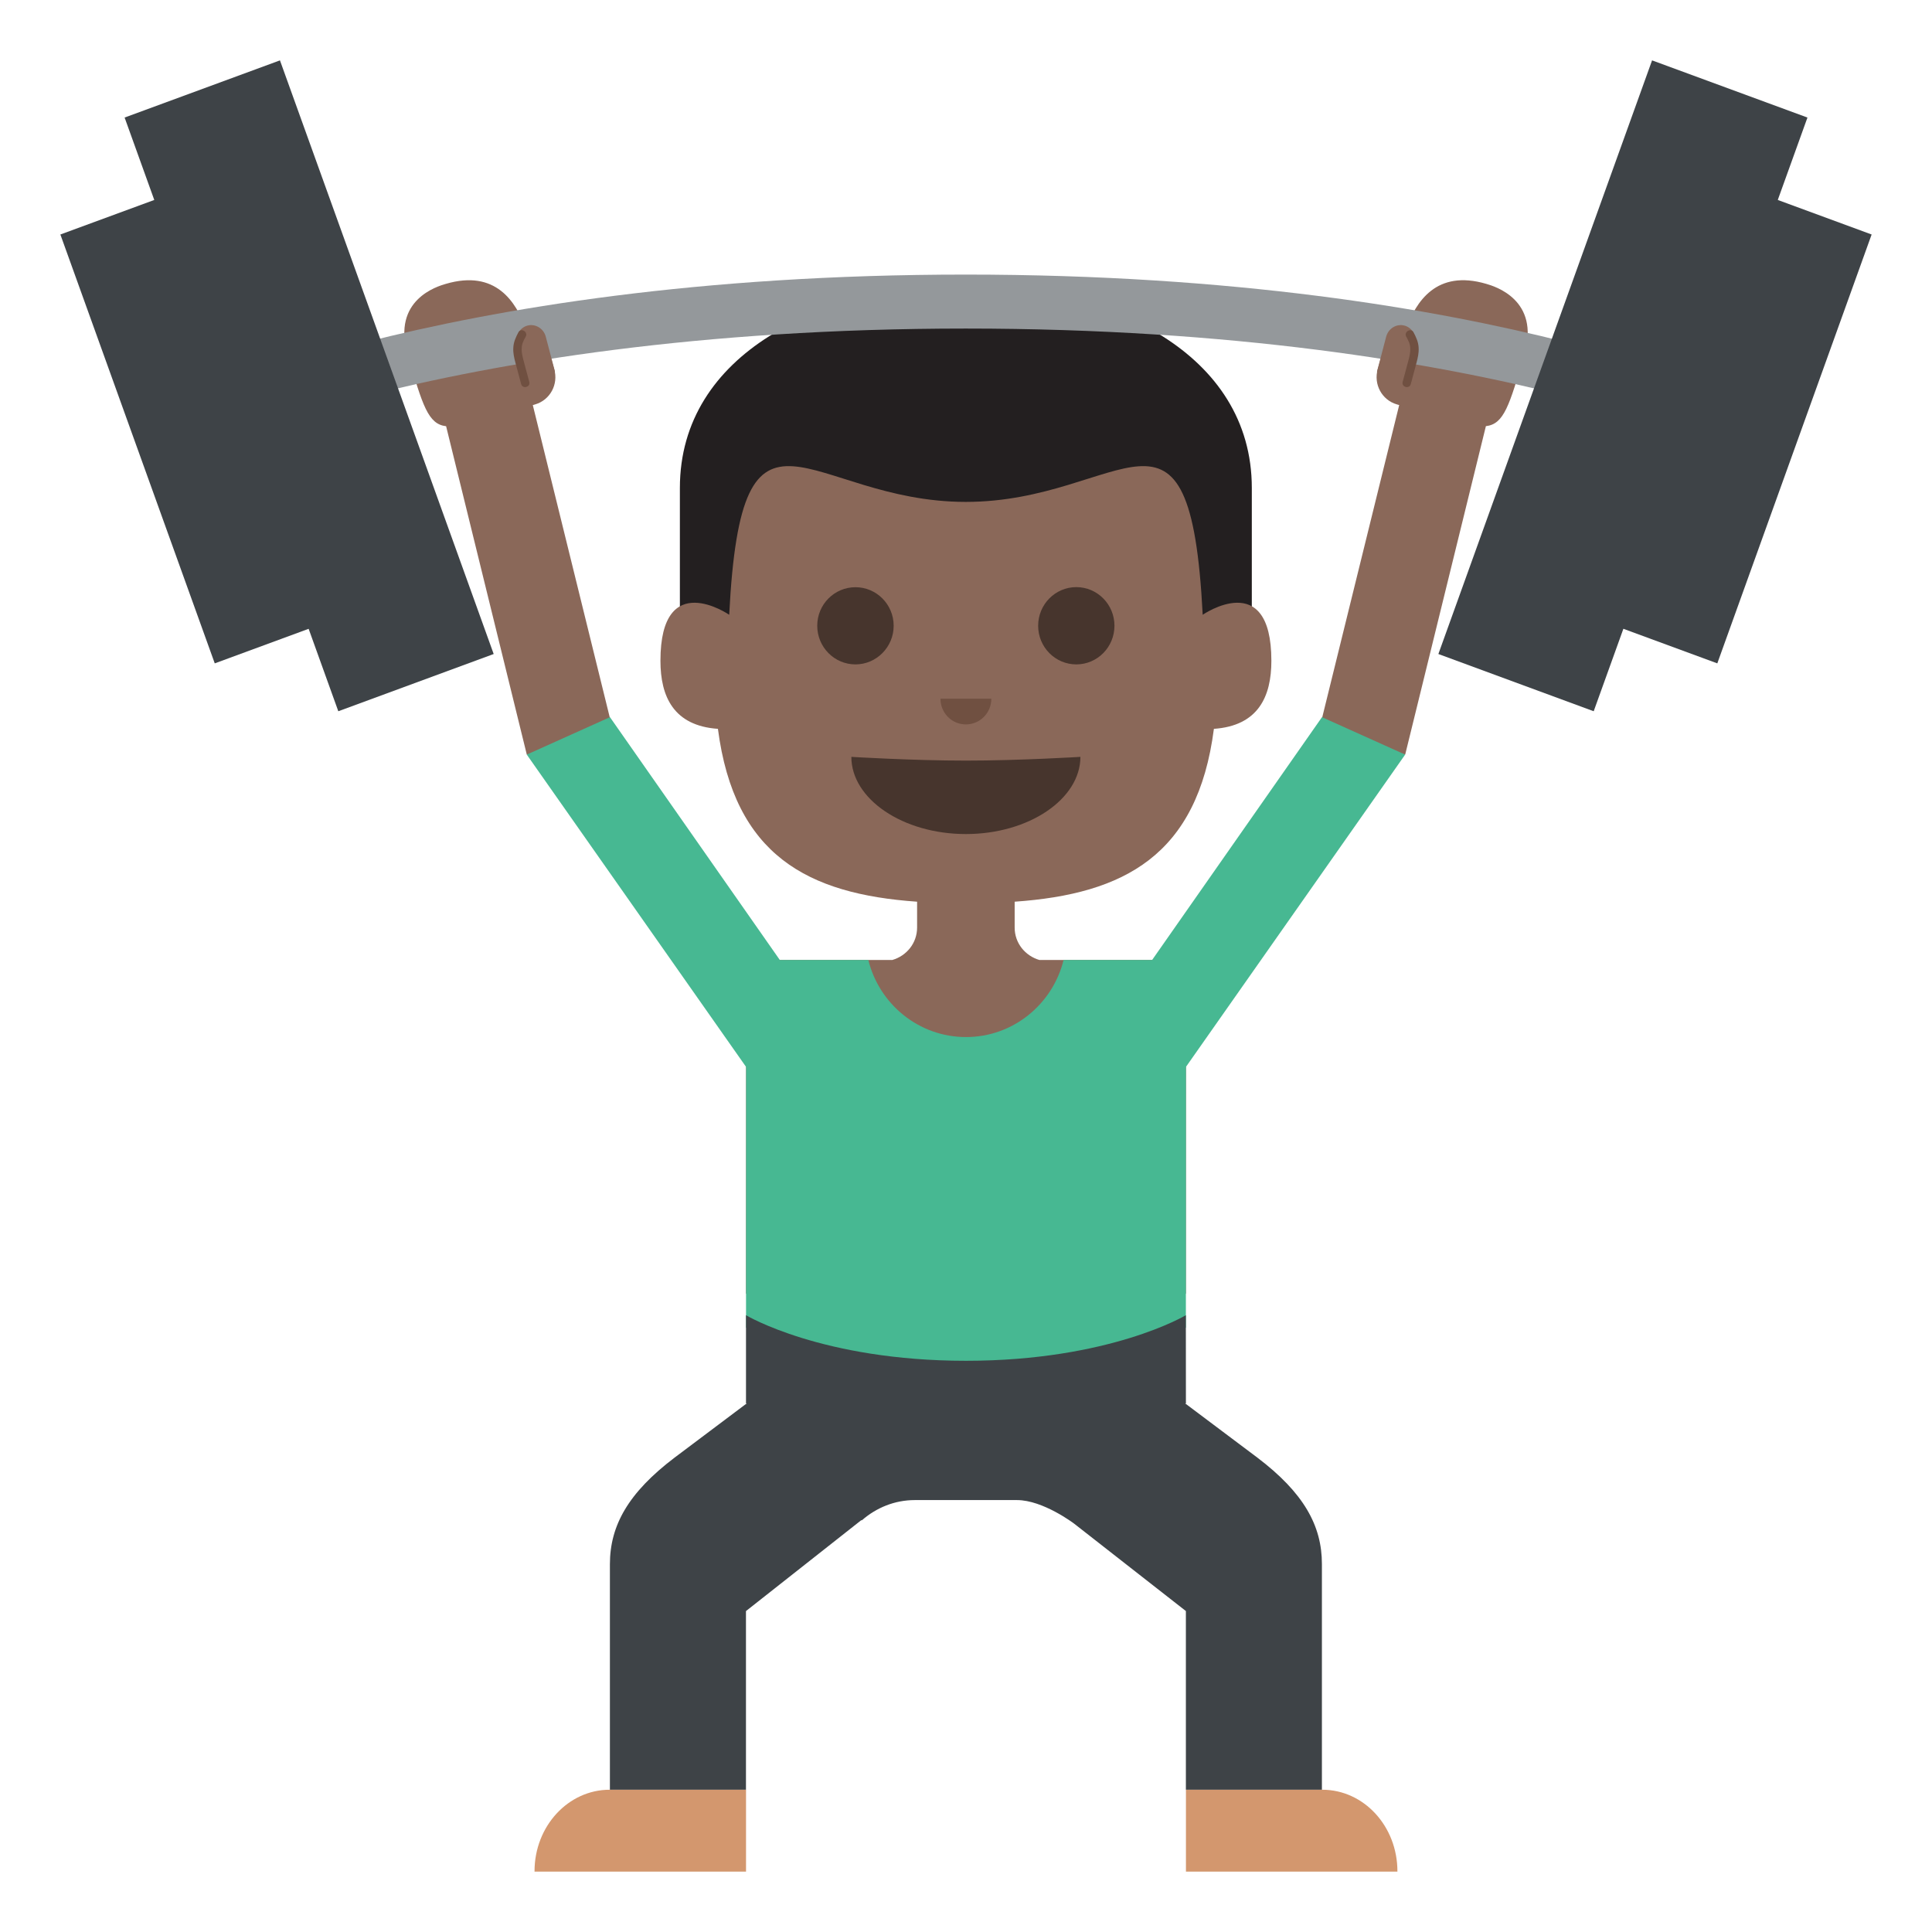 <?xml version="1.0" encoding="utf-8"?>
<!-- Generator: Adobe Illustrator 15.0.0, SVG Export Plug-In . SVG Version: 6.00 Build 0)  -->
<!DOCTYPE svg PUBLIC "-//W3C//DTD SVG 1.1//EN" "http://www.w3.org/Graphics/SVG/1.1/DTD/svg11.dtd">
<svg version="1.1" id="Layer_1" xmlns="http://www.w3.org/2000/svg" xmlns:xlink="http://www.w3.org/1999/xlink" x="0px" y="0px"
	 width="64px" height="64px" viewBox="0 0 64 64" enable-background="new 0 0 64 64" xml:space="preserve">
<g>
	<path fill="#231F20" d="M22.522,16.163c0,1.705,0,6.91,0,6.91h18.946c0,0,0-5.205,0-6.91C41.469,7.228,22.522,7.228,22.522,16.163z
		"/>
	<path fill="#8A6859" d="M39.841,20.365c-0.418-8.132-2.604-3.739-7.847-3.739c-5.236,0-7.425-4.393-7.838,3.739
		c0,0-2.278-1.571-2.278,1.525c0,1.183,0.436,2.152,1.904,2.254c0.546,4.192,2.974,5.472,6.598,5.726v0.856
		c0,0.519-0.351,0.938-0.819,1.074h-4.845L24.713,42.85c0,0,2.514,1.408,7.287,1.408c4.767,0,7.284-1.408,7.284-1.408l0.002-11.049
		h-4.854c-0.469-0.137-0.82-0.556-0.82-1.074V29.87c3.625-0.254,6.057-1.533,6.6-5.726c1.47-0.102,1.904-1.071,1.904-2.254
		C42.115,18.794,39.841,20.365,39.841,20.365z"/>
	<g>
		<path fill="#8A6859" d="M49.234,9.403c-1.657-0.486-2.328,0.599-2.653,1.482c-0.343,0.057-0.642,0.307-0.744,0.666l-0.197,0.677
			c-0.146,0.5,0.136,1.023,0.63,1.167l0.08,0.023l-2.693,10.928l2.892,0.65l2.673-10.879c0.6-0.068,0.78-0.683,1.276-2.381
			C51.024,9.927,49.509,9.483,49.234,9.403z"/>
		<path fill="#8A6859" d="M17.729,13.396c0.494-0.144,0.776-0.667,0.63-1.167l-0.197-0.677c-0.103-0.359-0.401-0.609-0.743-0.666
			c-0.326-0.884-0.995-1.969-2.652-1.482c-0.274,0.08-1.79,0.523-1.263,2.334c0.494,1.698,0.677,2.313,1.274,2.381l2.673,10.879
			l2.892-0.65l-2.693-10.928L17.729,13.396z"/>
	</g>
	<g>
		<path fill="#47352D" d="M28.202,25.072c0,1.391,1.697,2.557,3.794,2.557c2.095,0,3.794-1.166,3.794-2.557
			c0,0-2.018,0.124-3.794,0.124C30.221,25.196,28.202,25.072,28.202,25.072z"/>
	</g>
	<g>
		<g>
			<ellipse fill="#47352D" cx="35.654" cy="20.729" rx="1.264" ry="1.28"/>
		</g>
		<g>
			<path fill="#47352D" d="M27.072,20.729c0,0.706,0.566,1.28,1.266,1.28c0.695,0,1.266-0.574,1.266-1.28
				c0-0.707-0.57-1.277-1.266-1.277C27.639,19.452,27.072,20.022,27.072,20.729z"/>
		</g>
	</g>
	<path fill="#705041" d="M31.154,23.146c0,0.471,0.375,0.851,0.842,0.851s0.843-0.38,0.843-0.851H31.154z"/>
	<path fill="#94989B" d="M5.484,15.376v-1.789c0,0,8.771-4.491,26.507-4.491c17.739,0,26.515,4.491,26.515,4.491v1.789
		c0,0-8.775-4.492-26.515-4.492C14.255,10.884,5.484,15.376,5.484,15.376z"/>
	<g>
		<path fill="#8A6859" d="M46.868,11.4c0.071-0.271-0.084-0.547-0.345-0.615c-0.262-0.069-0.532,0.096-0.604,0.367l0,0l-0.305,1.16
			l0.949,0.247L46.868,11.4L46.868,11.4z"/>
		<g>
			<path fill="#705041" d="M46.582,11.149c0.077,0.14,0.131,0.242,0.134,0.395c0.008,0.144-0.03,0.281-0.067,0.421
				c-0.063,0.229-0.123,0.456-0.184,0.686c-0.047,0.175,0.224,0.246,0.27,0.07c0.063-0.234,0.127-0.469,0.188-0.703
				c0.044-0.163,0.081-0.327,0.071-0.496c-0.007-0.188-0.082-0.352-0.17-0.514C46.74,10.85,46.498,10.992,46.582,11.149
				L46.582,11.149z"/>
		</g>
	</g>
	<g>
		<path fill="#8A6859" d="M17.13,11.4c-0.071-0.271,0.084-0.547,0.345-0.615c0.262-0.069,0.532,0.096,0.604,0.367l0,0l0.305,1.16
			l-0.949,0.247L17.13,11.4L17.13,11.4z"/>
		<g>
			<path fill="#705041" d="M17.416,11.149c-0.077,0.14-0.131,0.242-0.134,0.395c-0.008,0.144,0.031,0.281,0.067,0.421
				c0.063,0.229,0.123,0.456,0.184,0.686c0.047,0.175-0.224,0.246-0.27,0.07c-0.063-0.234-0.126-0.469-0.188-0.703
				c-0.044-0.163-0.081-0.327-0.071-0.496c0.007-0.188,0.082-0.352,0.17-0.514C17.258,10.85,17.5,10.992,17.416,11.149
				L17.416,11.149z"/>
		</g>
	</g>
	<g>
		<polygon fill="#428BC1" points="24.713,42.421 24.713,43.977 24.713,42.421 		"/>
	</g>
	<g>
		<g>
			<g>
				<polygon fill="#3E4347" points="56.888,21.975 53.169,20.606 58.283,6.4 62,7.768 				"/>
			</g>
			<g>
				<polygon fill="#3E4347" points="52.793,23.561 47.648,21.665 54.727,2 59.874,3.894 				"/>
			</g>
		</g>
		<g>
			<g>
				<polygon fill="#3E4347" points="7.114,21.975 10.833,20.606 5.719,6.4 2,7.768 				"/>
			</g>
			<g>
				<polygon fill="#3E4347" points="11.207,23.561 16.354,21.665 9.274,2 4.128,3.894 				"/>
			</g>
		</g>
	</g>
	<path fill="#47B892" d="M46.548,24.997l-2.756-1.24l-5.627,8.044h-2.932c-0.362,1.465-1.672,2.553-3.233,2.553
		s-2.875-1.088-3.235-2.553h-2.932l-5.627-8.044l-2.756,1.24l7.266,10.348l-0.003,8.632c0,0,2.514,1.408,7.287,1.408
		c4.767,0,7.284-1.408,7.284-1.408l0.002-8.635L46.548,24.997z"/>
	<g>
		<path fill="#D3976E" d="M20.197,59.287c-1.375,0-2.49,1.209-2.49,2.701V62h7.006v-2.713H20.197z"/>
		<path fill="#D3976E" d="M43.801,59.287c1.377,0,2.49,1.209,2.49,2.701V62h-7.005v-2.713H43.801z"/>
		<g>
			<polygon fill="#F2B200" points="24.713,41.898 24.713,43.568 24.713,41.898 			"/>
			<path fill="#3E4347" d="M41.651,48.285l-2.392-1.796h0.026l-0.002-2.921c0,0-2.518,1.51-7.284,1.51
				c-4.773,0-7.287-1.51-7.287-1.51v2.921h0.025l-2.39,1.796c-1.531,1.161-2.143,2.248-2.143,3.532c0,1.648,0,7.47,0,7.47h4.507
				v-5.918l3.817-3.009h0.025c0.478-0.417,1.088-0.668,1.751-0.668c0,0,2.539,0,3.385,0c0.866,0,1.892,0.78,1.892,0.78l3.703,2.896
				v5.918h4.506c0,0,0-5.821,0-7.47C43.792,50.533,43.181,49.446,41.651,48.285z"/>
		</g>
	</g>
</g>
</svg>
